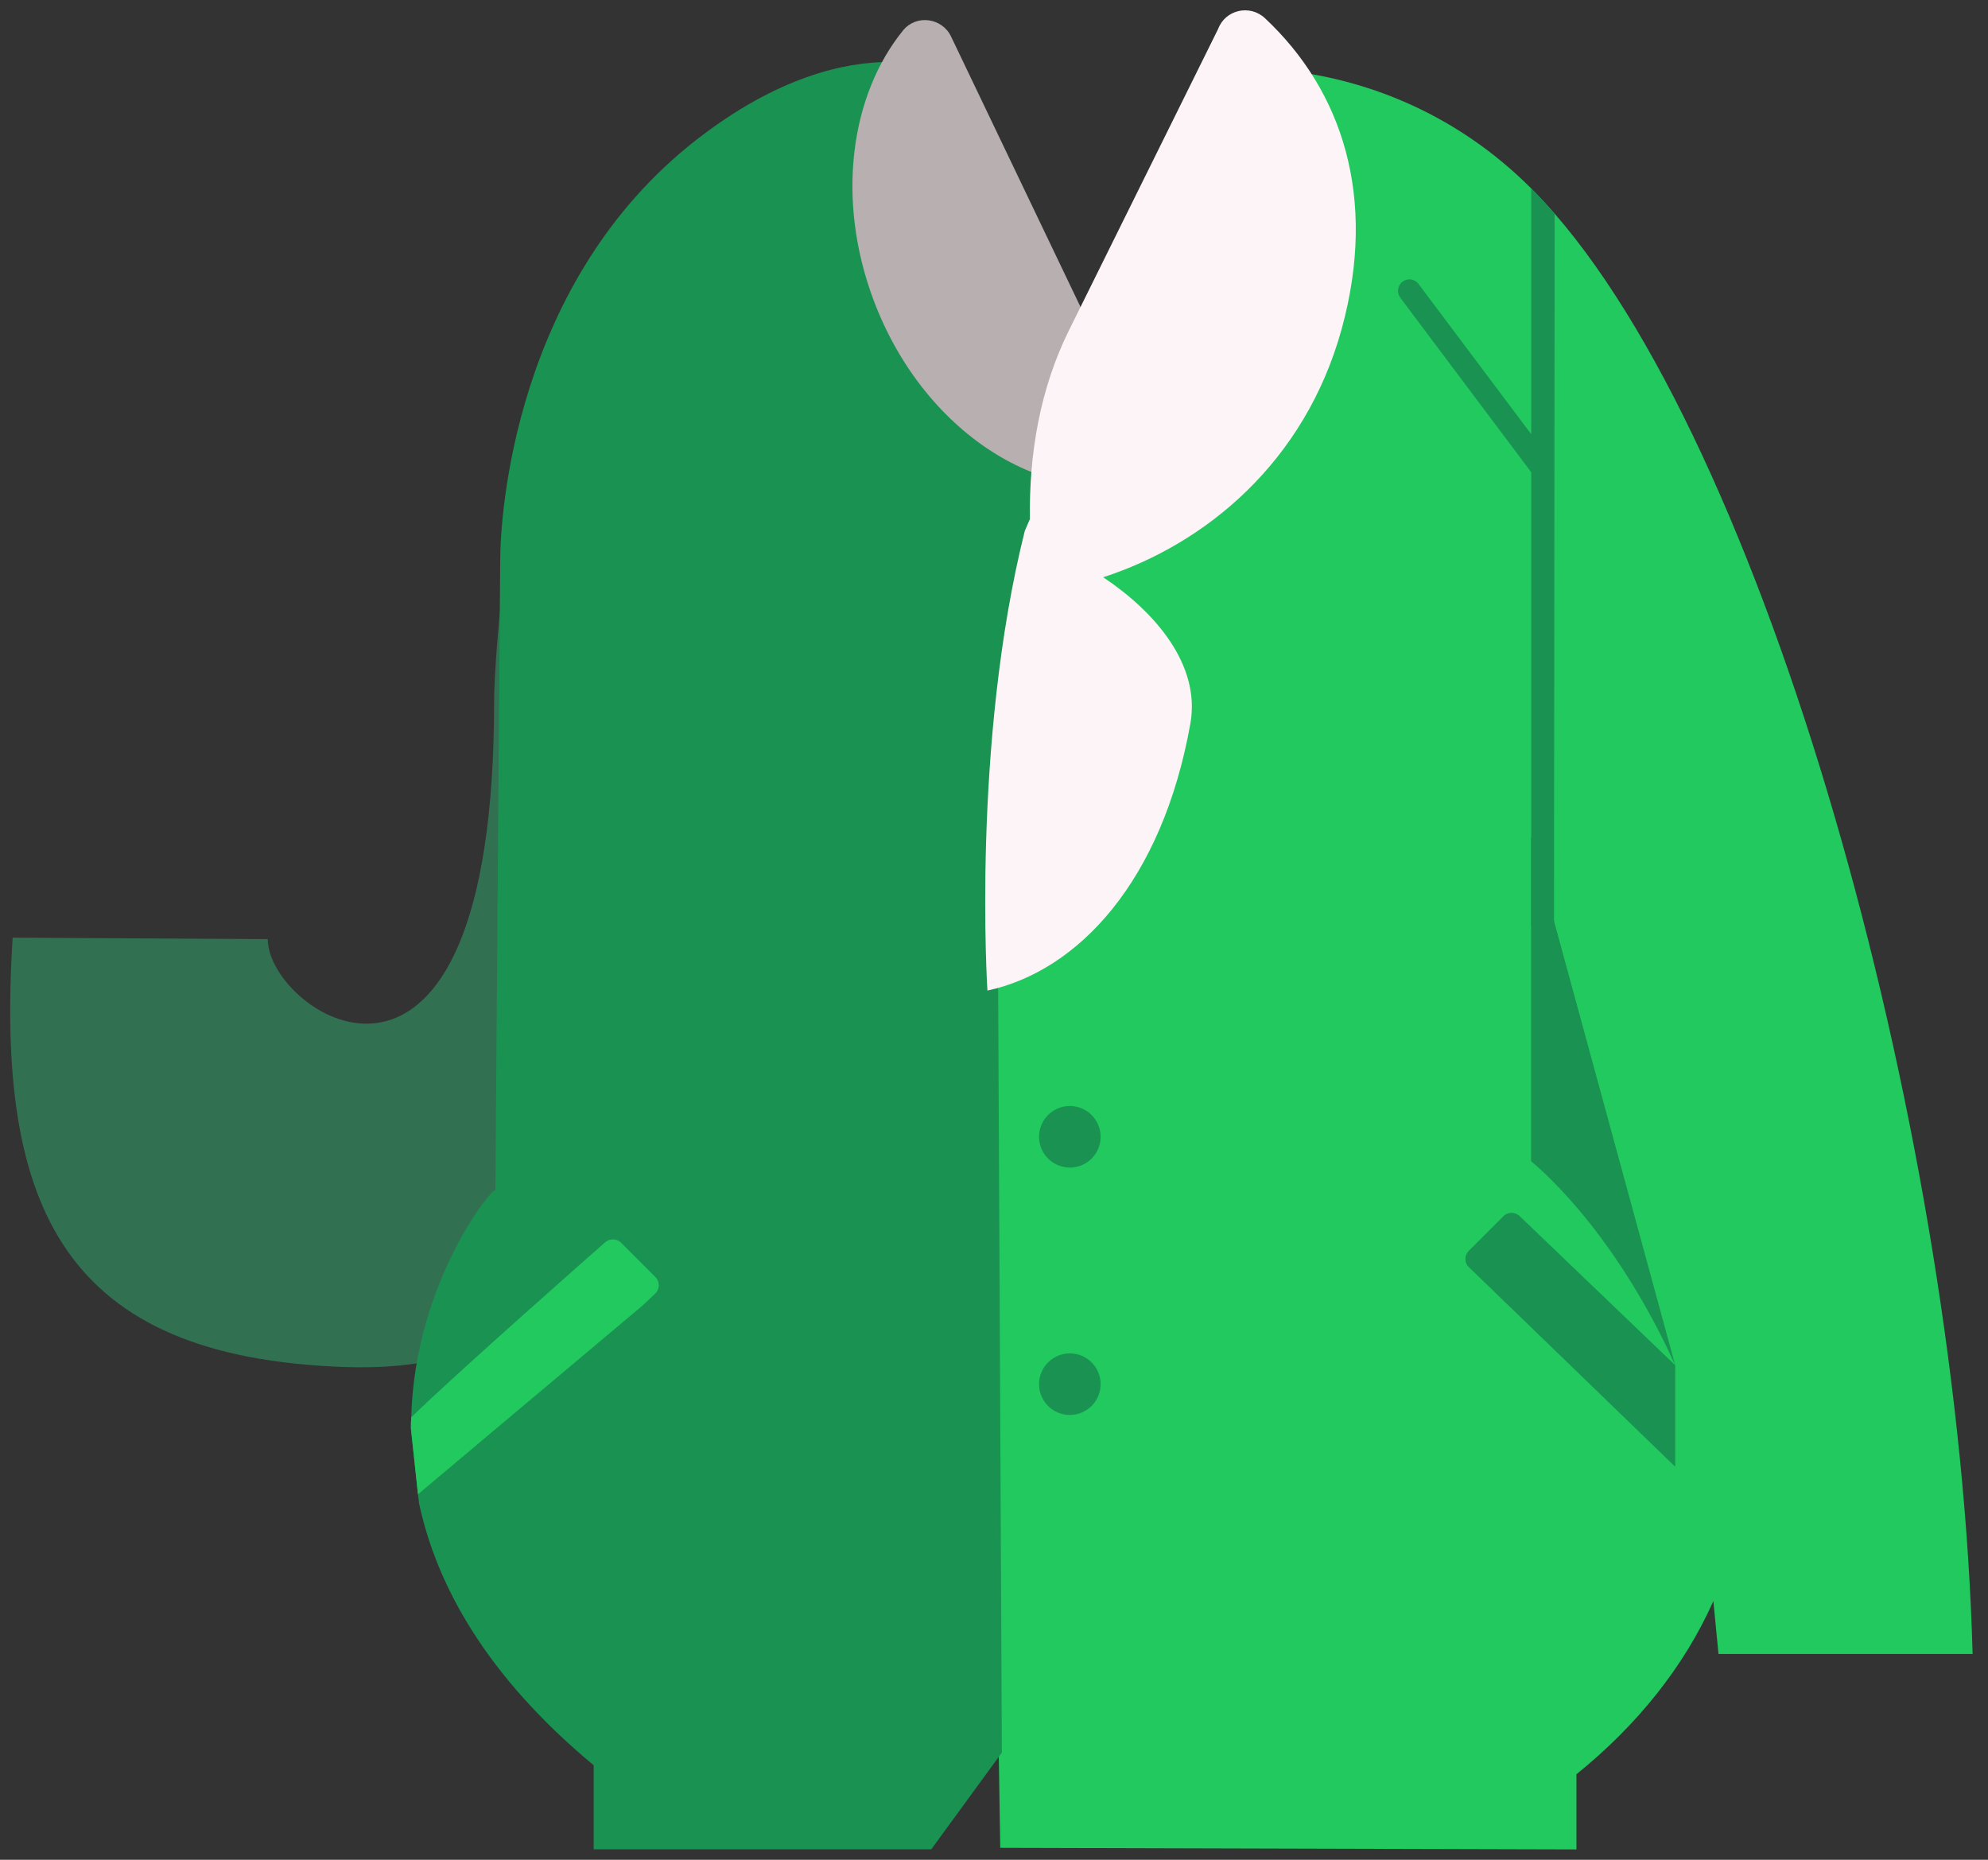 <svg width="124" height="116" viewBox="0 0 124 116" fill="none" xmlns="http://www.w3.org/2000/svg">
<rect x="0" y="0" width="124" height="116" fill="#333333" stroke="none"/>
<g clip-path="url(#clip0_301_11833)">
<path d="M123.04 103.165H107.19C107.19 103.165 107.07 101.945 106.87 99.865C105.05 103.955 102.1 107.625 98.33 110.665V115.355L62.39 115.255L62.3 109.595L61.58 61.725C61.59 61.715 61.58 61.705 61.58 61.695L61.52 57.545L62.69 39.245L62.94 35.345L63.84 33.465L64.41 32.255L65.56 29.865L69.04 22.565L77.75 4.305C77.75 4.305 79.36 4.205 81.82 4.625C85.39 5.245 90.72 6.965 95.5 11.745L95.51 11.755C96 12.245 96.48 12.765 96.97 13.325C110.76 29.195 122.19 71.695 123.04 103.165Z" fill="#21C95E"/>
<path d="M66.73 72.825C67.79 72.825 68.65 71.965 68.65 70.905C68.65 69.845 67.79 68.985 66.73 68.985C65.67 68.985 64.81 69.845 64.81 70.905C64.81 71.965 65.67 72.825 66.73 72.825Z" fill="#1A9252"/>
<path d="M66.73 88.255C67.79 88.255 68.65 87.395 68.65 86.335C68.65 85.275 67.79 84.415 66.73 84.415C65.67 84.415 64.81 85.275 64.81 86.335C64.81 87.395 65.67 88.255 66.73 88.255Z" fill="#1A9252"/>
<path d="M104.49 85.155V91.485L91.62 79.035C91.33 78.765 91.33 78.295 91.62 78.015L93.77 75.865C94.04 75.575 94.51 75.575 94.8 75.865L104.49 85.155Z" fill="#1A9252"/>
<path d="M95.5 52.205V72.435C95.5 72.435 100.52 76.355 104.49 85.155L95.5 52.205Z" fill="#1A9252"/>
<path d="M42.33 18.265L42.32 36.775C42.32 61.725 42.76 65.275 38.62 74.045C35.27 81.135 31.31 85.615 21.48 85.265C4.08 84.645 -0.29 75.505 0.79 58.485L16.7 58.575C16.7 63.275 30.82 72.655 30.82 43.755C30.82 41.065 31.77 28.225 34.27 25.155C36.97 21.845 39.92 19.645 42.33 18.265Z" fill="#317152"/>
<path d="M62.23 55.685L62.49 109.315L58.09 115.345H37.03V110.105C30.35 104.555 27.24 98.905 26.14 93.775L26.07 93.195L25.63 89.095C25.63 88.865 25.63 88.625 25.65 88.395C25.88 79.835 30.9 73.815 30.9 74.255L31.2 34.945C31.2 32.255 32.04 17.565 43.47 8.695C48.5 4.785 52.7 3.865 55.47 3.865L54.45 14.645L64.65 29.925L62.23 55.685Z" fill="#1A9252"/>
<path d="M40.87 80.685L40.04 81.465L26.07 93.205L25.63 89.105C25.63 88.875 25.63 88.635 25.65 88.405C28.4 85.705 37.71 77.515 37.71 77.515C38 77.235 38.47 77.235 38.74 77.515L40.89 79.665C41.16 79.945 41.16 80.405 40.87 80.685Z" fill="#21C95E"/>
<path d="M72.46 29.725C65.69 32.155 57.67 27.245 54.48 18.695C52.14 12.435 53.04 5.945 56.33 1.895C57.15 0.885 58.76 1.105 59.32 2.275L72.46 29.725Z" fill="#B7AFB0"/>
<path d="M78.9 1.135C77.96 0.255 76.43 0.605 75.98 1.805L66.68 20.595C64.87 24.245 64.18 28.305 64.24 32.375L63.92 33.115C60.6 46.385 61.59 61.785 61.59 61.785C67.26 60.565 72.5 54.955 74.25 45.125C74.9 41.445 72.01 38.135 68.81 36.005C75.2 33.935 81.4 28.825 83.69 20.505C85.93 12.335 83.72 5.645 78.9 1.135Z" fill="#FCF4F6"/>
<path d="M96.97 13.325L96.93 57.445V57.645C96.93 58.035 96.62 58.355 96.22 58.355C95.84 58.355 95.51 58.035 95.51 57.645V29.455L87.34 18.565C87.11 18.245 87.17 17.805 87.49 17.565C87.8 17.335 88.25 17.395 88.48 17.715L95.51 27.085V11.755C96 12.245 96.48 12.765 96.97 13.325Z" fill="#1A9252"/>
</g>
<defs>
<clipPath id="clip0_301_11833">
<rect width="122.4" height="114.71" fill="white" transform="translate(0.64 0.645)"/>
</clipPath>
</defs>
</svg>
